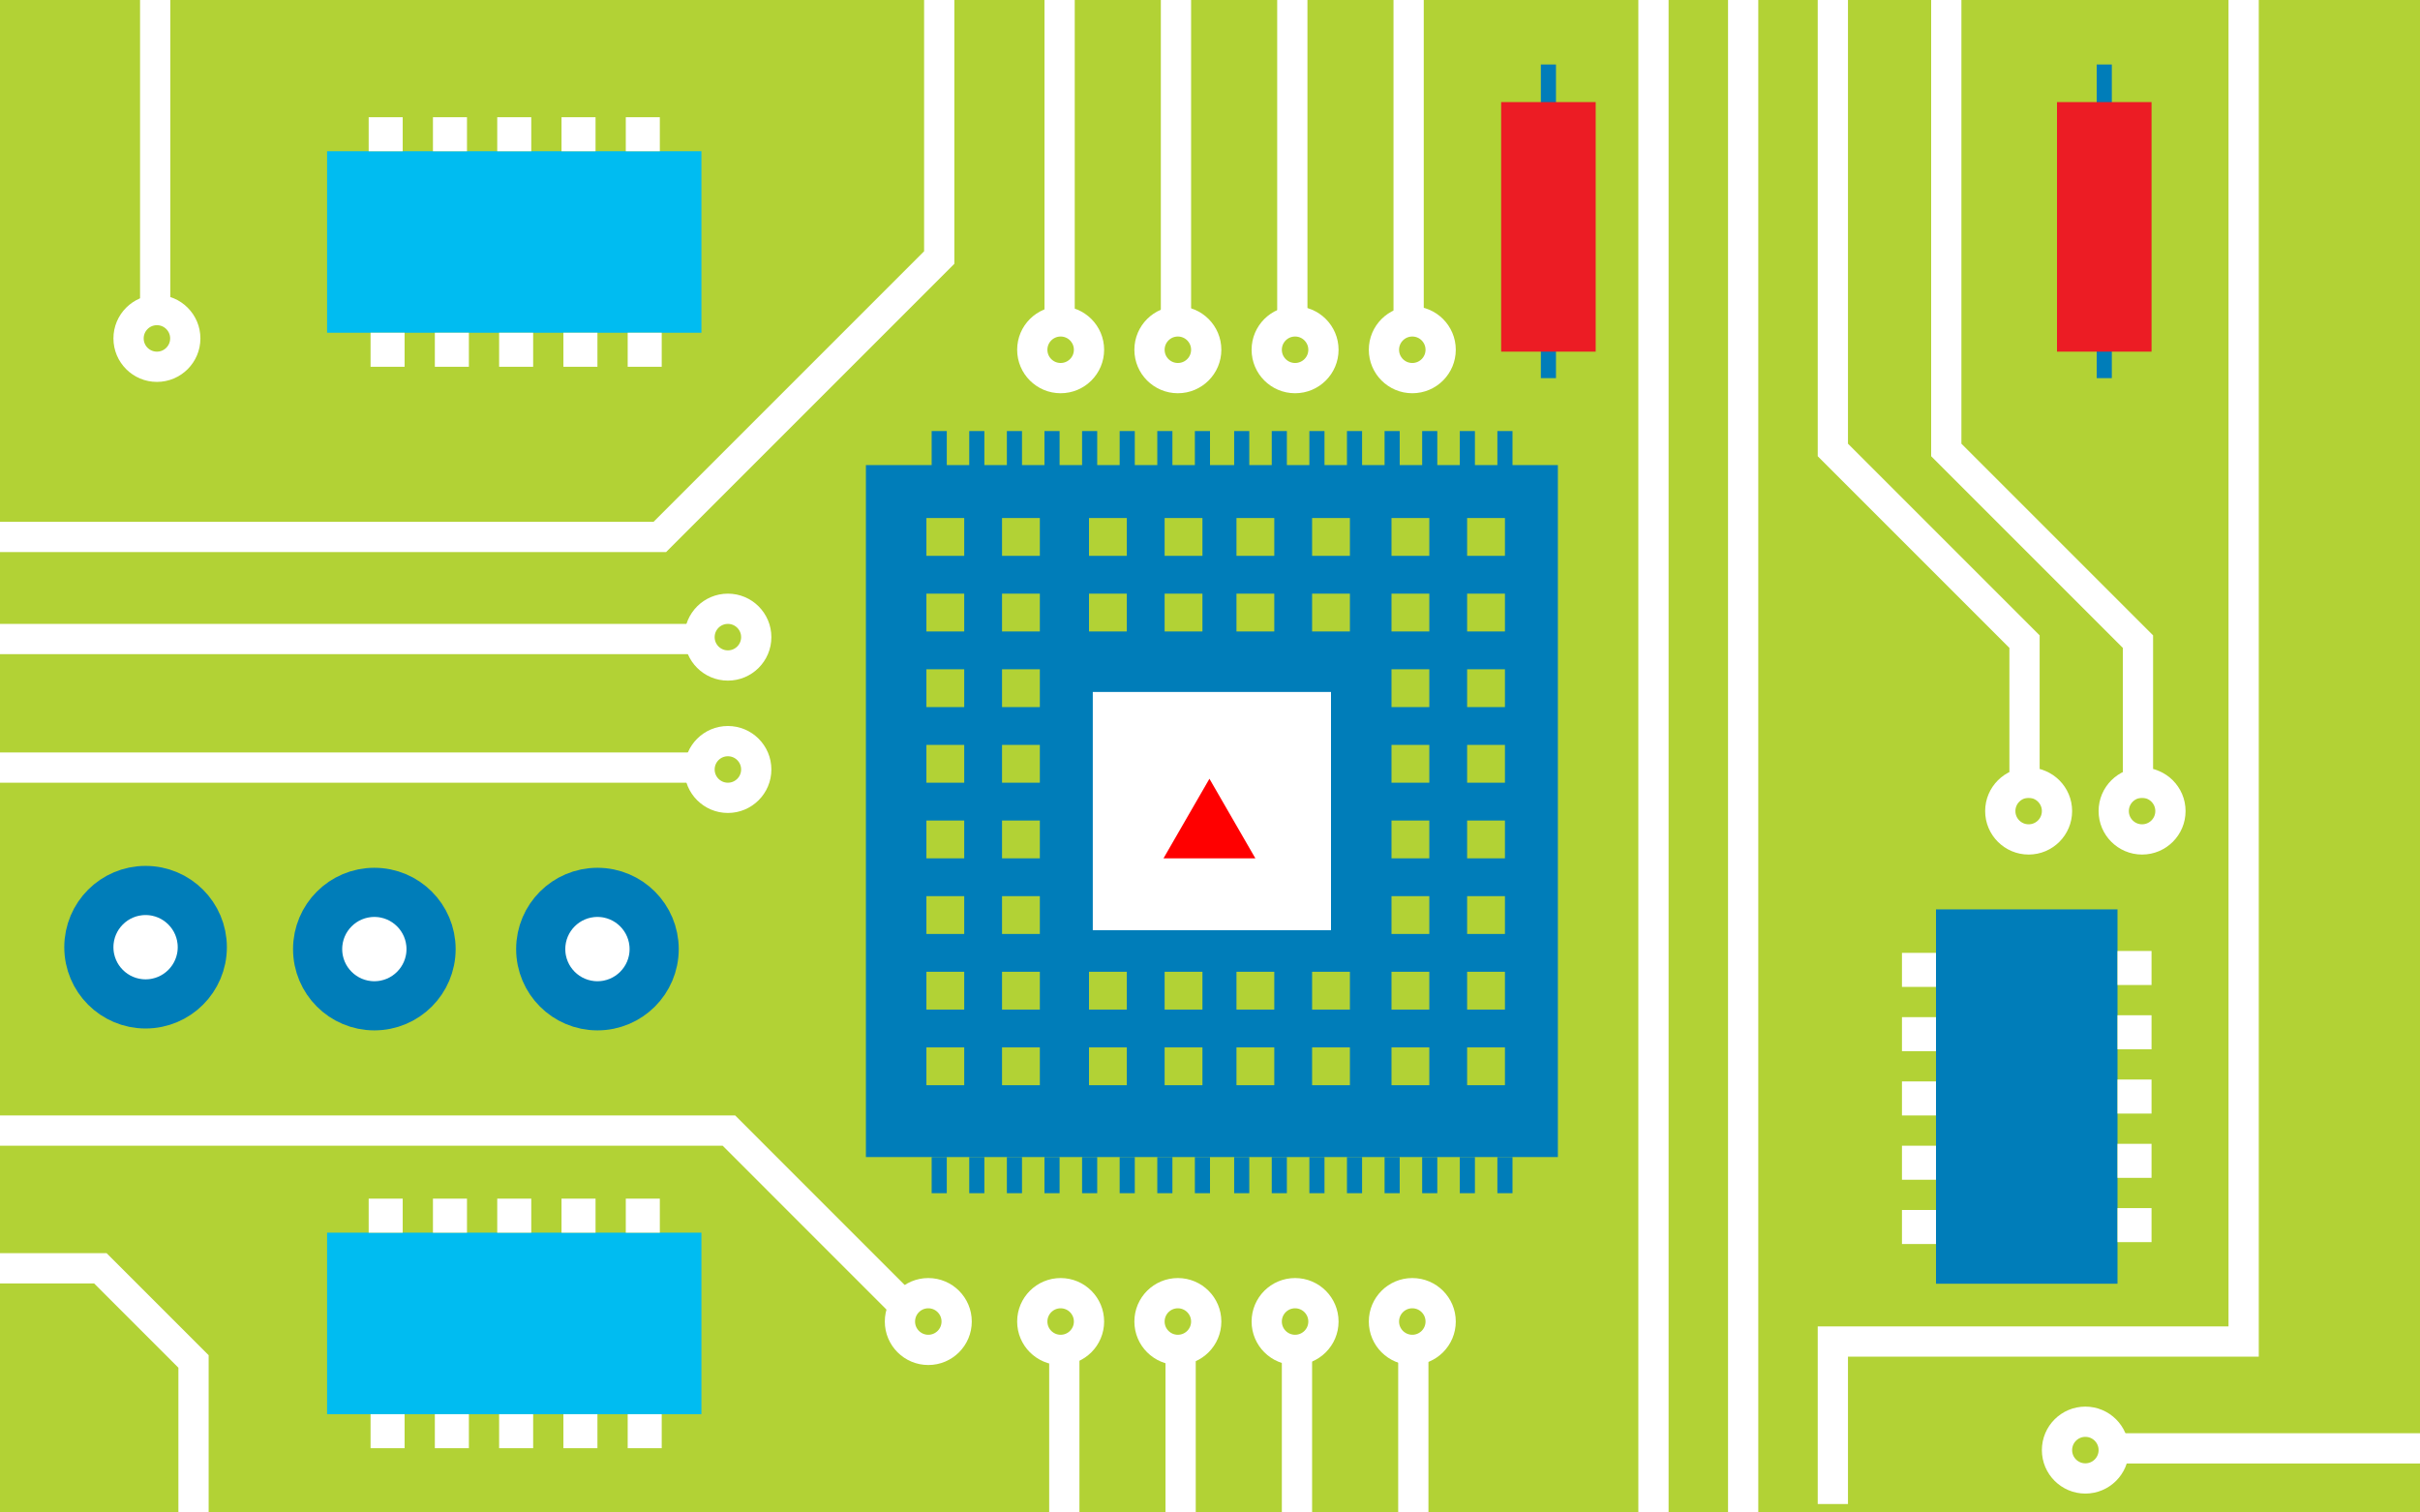 <svg width="640" height="400" viewBox="0 0 640 400" fill="none" xmlns="http://www.w3.org/2000/svg">
<rect x="0" y="0" width="640" height="400" fill="#333333" stroke="none"/>
<g clip-path="url(#clip0)">
<path d="M640 0H0V400H640V0Z" fill="#B2D235"/>
<path d="M185.5 40H86.5V88H185.5V40Z" fill="#00BCF1"/>
<path d="M106.5 31H97.5V40H106.5V31Z" fill="white"/>
<path d="M123.5 31H114.5V40H123.5V31Z" fill="white"/>
<path d="M140.5 31H131.5V40H140.5V31Z" fill="white"/>
<path d="M157.5 31H148.5V40H157.5V31Z" fill="white"/>
<path d="M174.5 31H165.5V40H174.5V31Z" fill="white"/>
<path d="M107 88H98V97H107V88Z" fill="white"/>
<path d="M124 88H115V97H124V88Z" fill="white"/>
<path d="M141 88H132V97H141V88Z" fill="white"/>
<path d="M158 88H149V97H158V88Z" fill="white"/>
<path d="M175 88H166V97H175V88Z" fill="white"/>
<path d="M185.5 326H86.5V374H185.5V326Z" fill="#00BCF1"/>
<path d="M106.5 317H97.5V326H106.5V317Z" fill="white"/>
<path d="M123.5 317H114.5V326H123.5V317Z" fill="white"/>
<path d="M140.5 317H131.5V326H140.5V317Z" fill="white"/>
<path d="M157.5 317H148.5V326H157.5V317Z" fill="white"/>
<path d="M174.5 317H165.5V326H174.5V317Z" fill="white"/>
<path d="M107 374H98V383H107V374Z" fill="white"/>
<path d="M124 374H115V383H124V374Z" fill="white"/>
<path d="M141 374H132V383H141V374Z" fill="white"/>
<path d="M158 374H149V383H158V374Z" fill="white"/>
<path d="M175 374H166V383H175V374Z" fill="white"/>
<path d="M560 339.5V240.5H512V339.5H560Z" fill="#007DB9"/>
<path d="M569 260.5V251.5H560V260.5H569Z" fill="white"/>
<path d="M569 277.5V268.5H560V277.5H569Z" fill="white"/>
<path d="M569 294.5V285.5H560V294.5H569Z" fill="white"/>
<path d="M569 311.5V302.5H560V311.5H569Z" fill="white"/>
<path d="M569 328.5V319.5H560V328.5H569Z" fill="white"/>
<path d="M512 261V252H503V261H512Z" fill="white"/>
<path d="M512 278V269H503V278H512Z" fill="white"/>
<path d="M512 295V286H503V295H512Z" fill="white"/>
<path d="M512 312V303H503V312H512Z" fill="white"/>
<path d="M512 329V320H503V329H512Z" fill="white"/>
<path d="M382 153H259V276H382V153Z" fill="white"/>
<path d="M352 183V246H289V183H352ZM412 123H229V306H412V123Z" fill="#007DB9"/>
<path d="M255 137H245V147H255V137Z" fill="#B2D235"/>
<path d="M255 157H245V167H255V157Z" fill="#B2D235"/>
<path d="M255 177H245V187H255V177Z" fill="#B2D235"/>
<path d="M255 197H245V207H255V197Z" fill="#B2D235"/>
<path d="M255 217H245V227H255V217Z" fill="#B2D235"/>
<path d="M255 237H245V247H255V237Z" fill="#B2D235"/>
<path d="M255 257H245V267H255V257Z" fill="#B2D235"/>
<path d="M255 277H245V287H255V277Z" fill="#B2D235"/>
<path d="M275 137H265V147H275V137Z" fill="#B2D235"/>
<path d="M275 157H265V167H275V157Z" fill="#B2D235"/>
<path d="M275 177H265V187H275V177Z" fill="#B2D235"/>
<path d="M275 197H265V207H275V197Z" fill="#B2D235"/>
<path d="M275 217H265V227H275V217Z" fill="#B2D235"/>
<path d="M275 237H265V247H275V237Z" fill="#B2D235"/>
<path d="M275 257H265V267H275V257Z" fill="#B2D235"/>
<path d="M275 277H265V287H275V277Z" fill="#B2D235"/>
<path d="M298 257H288V267H298V257Z" fill="#B2D235"/>
<path d="M298 277H288V287H298V277Z" fill="#B2D235"/>
<path d="M318 257H308V267H318V257Z" fill="#B2D235"/>
<path d="M318 277H308V287H318V277Z" fill="#B2D235"/>
<path d="M337 257H327V267H337V257Z" fill="#B2D235"/>
<path d="M337 277H327V287H337V277Z" fill="#B2D235"/>
<path d="M357 257H347V267H357V257Z" fill="#B2D235"/>
<path d="M357 277H347V287H357V277Z" fill="#B2D235"/>
<path d="M298 137H288V147H298V137Z" fill="#B2D235"/>
<path d="M298 157H288V167H298V157Z" fill="#B2D235"/>
<path d="M318 137H308V147H318V137Z" fill="#B2D235"/>
<path d="M318 157H308V167H318V157Z" fill="#B2D235"/>
<path d="M337 137H327V147H337V137Z" fill="#B2D235"/>
<path d="M337 157H327V167H337V157Z" fill="#B2D235"/>
<path d="M357 137H347V147H357V137Z" fill="#B2D235"/>
<path d="M357 157H347V167H357V157Z" fill="#B2D235"/>
<path d="M378 137H368V147H378V137Z" fill="#B2D235"/>
<path d="M378 157H368V167H378V157Z" fill="#B2D235"/>
<path d="M378 177H368V187H378V177Z" fill="#B2D235"/>
<path d="M378 197H368V207H378V197Z" fill="#B2D235"/>
<path d="M378 217H368V227H378V217Z" fill="#B2D235"/>
<path d="M378 237H368V247H378V237Z" fill="#B2D235"/>
<path d="M378 257H368V267H378V257Z" fill="#B2D235"/>
<path d="M378 277H368V287H378V277Z" fill="#B2D235"/>
<path d="M398 137H388V147H398V137Z" fill="#B2D235"/>
<path d="M398 157H388V167H398V157Z" fill="#B2D235"/>
<path d="M398 177H388V187H398V177Z" fill="#B2D235"/>
<path d="M398 197H388V207H398V197Z" fill="#B2D235"/>
<path d="M398 217H388V227H398V217Z" fill="#B2D235"/>
<path d="M398 237H388V247H398V237Z" fill="#B2D235"/>
<path d="M398 257H388V267H398V257Z" fill="#B2D235"/>
<path d="M398 277H388V287H398V277Z" fill="#B2D235"/>
<path d="M0 142H174.5L248.39 68.11V0" stroke="white" stroke-width="8" stroke-miterlimit="10"/>
<path d="M0 169H192.77" stroke="white" stroke-width="8" stroke-miterlimit="10"/>
<path d="M0 203H192.77" stroke="white" stroke-width="8" stroke-miterlimit="10"/>
<path d="M41.04 0V88" stroke="white" stroke-width="8" stroke-miterlimit="10"/>
<path d="M0 299H192.77L241.88 348.12" stroke="white" stroke-width="8" stroke-miterlimit="10"/>
<path d="M192.5 211C196.642 211 200 207.642 200 203.5C200 199.358 196.642 196 192.5 196C188.358 196 185 199.358 185 203.5C185 207.642 188.358 211 192.5 211Z" fill="#B2D235" stroke="white" stroke-width="8" stroke-miterlimit="10"/>
<path d="M245.5 357C249.642 357 253 353.642 253 349.5C253 345.358 249.642 342 245.5 342C241.358 342 238 345.358 238 349.5C238 353.642 241.358 357 245.5 357Z" fill="#B2D235" stroke="white" stroke-width="8" stroke-miterlimit="10"/>
<path d="M536.5 222C540.642 222 544 218.642 544 214.5C544 210.358 540.642 207 536.5 207C532.358 207 529 210.358 529 214.5C529 218.642 532.358 222 536.5 222Z" fill="#B2D235" stroke="white" stroke-width="8" stroke-miterlimit="10"/>
<path d="M280.5 100C284.642 100 288 96.642 288 92.5C288 88.358 284.642 85 280.5 85C276.358 85 273 88.358 273 92.5C273 96.642 276.358 100 280.5 100Z" fill="#B2D235" stroke="white" stroke-width="8" stroke-miterlimit="10"/>
<path d="M311.5 100C315.642 100 319 96.642 319 92.5C319 88.358 315.642 85 311.5 85C307.358 85 304 88.358 304 92.5C304 96.642 307.358 100 311.5 100Z" fill="#B2D235" stroke="white" stroke-width="8" stroke-miterlimit="10"/>
<path d="M342.5 100C346.642 100 350 96.642 350 92.5C350 88.358 346.642 85 342.5 85C338.358 85 335 88.358 335 92.5C335 96.642 338.358 100 342.5 100Z" fill="#B2D235" stroke="white" stroke-width="8" stroke-miterlimit="10"/>
<path d="M373.5 100C377.642 100 381 96.642 381 92.5C381 88.358 377.642 85 373.5 85C369.358 85 366 88.358 366 92.5C366 96.642 369.358 100 373.5 100Z" fill="#B2D235" stroke="white" stroke-width="8" stroke-miterlimit="10"/>
<path d="M38.5 265.5C46.784 265.5 53.5 258.784 53.5 250.5C53.5 242.216 46.784 235.5 38.5 235.5C30.216 235.5 23.5 242.216 23.5 250.5C23.5 258.784 30.216 265.5 38.5 265.5Z" fill="white" stroke="#007DB9" stroke-width="13" stroke-miterlimit="10"/>
<path d="M99 266C107.284 266 114 259.284 114 251C114 242.716 107.284 236 99 236C90.716 236 84 242.716 84 251C84 259.284 90.716 266 99 266Z" fill="white" stroke="#007DB9" stroke-width="13" stroke-miterlimit="10"/>
<path d="M158 266C166.284 266 173 259.284 173 251C173 242.716 166.284 236 158 236C149.716 236 143 242.716 143 251C143 259.284 149.716 266 158 266Z" fill="white" stroke="#007DB9" stroke-width="13" stroke-miterlimit="10"/>
<path d="M192.5 176C196.642 176 200 172.642 200 168.5C200 164.358 196.642 161 192.5 161C188.358 161 185 164.358 185 168.5C185 172.642 188.358 176 192.5 176Z" fill="#B2D235" stroke="white" stroke-width="8" stroke-miterlimit="10"/>
<path d="M41.5 97C45.642 97 49 93.642 49 89.5C49 85.358 45.642 82 41.5 82C37.358 82 34 85.358 34 89.5C34 93.642 37.358 97 41.5 97Z" fill="#B2D235" stroke="white" stroke-width="8" stroke-miterlimit="10"/>
<path d="M641 383.04H553" stroke="white" stroke-width="8" stroke-miterlimit="10"/>
<path d="M551.5 391C555.642 391 559 387.642 559 383.5C559 379.358 555.642 376 551.5 376C547.358 376 544 379.358 544 383.5C544 387.642 547.358 391 551.5 391Z" fill="#B2D235" stroke="white" stroke-width="8" stroke-miterlimit="10"/>
<path d="M437.28 0V400" stroke="white" stroke-width="8" stroke-miterlimit="10"/>
<path d="M461 0V400" stroke="white" stroke-width="8" stroke-miterlimit="10"/>
<path d="M484.72 0V119L535.41 169.69V211" fill="#B2D235"/>
<path d="M484.72 0V119L535.41 169.69V211" stroke="white" stroke-width="8" stroke-miterlimit="10"/>
<path d="M566.5 222C570.642 222 574 218.642 574 214.5C574 210.358 570.642 207 566.5 207C562.358 207 559 210.358 559 214.5C559 218.642 562.358 222 566.5 222Z" fill="#B2D235" stroke="white" stroke-width="8" stroke-miterlimit="10"/>
<path d="M514.72 0V119L565.41 169.69V211" fill="#B2D235"/>
<path d="M514.72 0V119L565.41 169.69V211" stroke="white" stroke-width="8" stroke-miterlimit="10"/>
<path d="M280.23 0V88" stroke="white" stroke-width="8" stroke-miterlimit="10"/>
<path d="M311 0V88" stroke="white" stroke-width="8" stroke-miterlimit="10"/>
<path d="M341.77 0V88" stroke="white" stroke-width="8" stroke-miterlimit="10"/>
<path d="M372.53 0V88" stroke="white" stroke-width="8" stroke-miterlimit="10"/>
<path d="M373.5 357C377.642 357 381 353.642 381 349.5C381 345.358 377.642 342 373.5 342C369.358 342 366 345.358 366 349.5C366 353.642 369.358 357 373.5 357Z" fill="#B2D235" stroke="white" stroke-width="8" stroke-miterlimit="10"/>
<path d="M342.5 357C346.642 357 350 353.642 350 349.5C350 345.358 346.642 342 342.5 342C338.358 342 335 345.358 335 349.5C335 353.642 338.358 357 342.5 357Z" fill="#B2D235" stroke="white" stroke-width="8" stroke-miterlimit="10"/>
<path d="M311.5 357C315.642 357 319 353.642 319 349.5C319 345.358 315.642 342 311.5 342C307.358 342 304 345.358 304 349.5C304 353.642 307.358 357 311.5 357Z" fill="#B2D235" stroke="white" stroke-width="8" stroke-miterlimit="10"/>
<path d="M280.5 357C284.642 357 288 353.642 288 349.5C288 345.358 284.642 342 280.5 342C276.358 342 273 345.358 273 349.5C273 353.642 276.358 357 280.5 357Z" fill="#B2D235" stroke="white" stroke-width="8" stroke-miterlimit="10"/>
<path d="M373.77 400V354" stroke="white" stroke-width="8" stroke-miterlimit="10"/>
<path d="M343 400V354" stroke="white" stroke-width="8" stroke-miterlimit="10"/>
<path d="M312.23 400V354" stroke="white" stroke-width="8" stroke-miterlimit="10"/>
<path d="M281.47 400V354" stroke="white" stroke-width="8" stroke-miterlimit="10"/>
<path d="M0 335.42H26.54L51.18 360.06V400" fill="#B2D235"/>
<path d="M0 335.42H26.54L51.18 360.06V400" stroke="white" stroke-width="8" stroke-miterlimit="10"/>
<path d="M484.72 397.76V354.79H593.36V0" stroke="white" stroke-width="8" stroke-miterlimit="10"/>
<path d="M248.39 306V315.56" stroke="#007DB9" stroke-width="4" stroke-miterlimit="10"/>
<path d="M258.33 306V315.56" stroke="#007DB9" stroke-width="4" stroke-miterlimit="10"/>
<path d="M268.28 306V315.56" stroke="#007DB9" stroke-width="4" stroke-miterlimit="10"/>
<path d="M278.22 306V315.56" stroke="#007DB9" stroke-width="4" stroke-miterlimit="10"/>
<path d="M288.17 306V315.56" stroke="#007DB9" stroke-width="4" stroke-miterlimit="10"/>
<path d="M298.11 306V315.56" stroke="#007DB9" stroke-width="4" stroke-miterlimit="10"/>
<path d="M308.06 306V315.56" stroke="#007DB9" stroke-width="4" stroke-miterlimit="10"/>
<path d="M318 306V315.56" stroke="#007DB9" stroke-width="4" stroke-miterlimit="10"/>
<path d="M328.39 306V315.56" stroke="#007DB9" stroke-width="4" stroke-miterlimit="10"/>
<path d="M338.33 306V315.56" stroke="#007DB9" stroke-width="4" stroke-miterlimit="10"/>
<path d="M348.28 306V315.56" stroke="#007DB9" stroke-width="4" stroke-miterlimit="10"/>
<path d="M358.22 306V315.56" stroke="#007DB9" stroke-width="4" stroke-miterlimit="10"/>
<path d="M368.17 306V315.56" stroke="#007DB9" stroke-width="4" stroke-miterlimit="10"/>
<path d="M378.11 306V315.56" stroke="#007DB9" stroke-width="4" stroke-miterlimit="10"/>
<path d="M388.06 306V315.56" stroke="#007DB9" stroke-width="4" stroke-miterlimit="10"/>
<path d="M398 306V315.56" stroke="#007DB9" stroke-width="4" stroke-miterlimit="10"/>
<path d="M248.39 114V123.56" stroke="#007DB9" stroke-width="4" stroke-miterlimit="10"/>
<path d="M258.33 114V123.56" stroke="#007DB9" stroke-width="4" stroke-miterlimit="10"/>
<path d="M268.28 114V123.56" stroke="#007DB9" stroke-width="4" stroke-miterlimit="10"/>
<path d="M278.22 114V123.56" stroke="#007DB9" stroke-width="4" stroke-miterlimit="10"/>
<path d="M288.17 114V123.56" stroke="#007DB9" stroke-width="4" stroke-miterlimit="10"/>
<path d="M298.11 114V123.56" stroke="#007DB9" stroke-width="4" stroke-miterlimit="10"/>
<path d="M308.06 114V123.56" stroke="#007DB9" stroke-width="4" stroke-miterlimit="10"/>
<path d="M318 114V123.56" stroke="#007DB9" stroke-width="4" stroke-miterlimit="10"/>
<path d="M328.39 114V123.56" stroke="#007DB9" stroke-width="4" stroke-miterlimit="10"/>
<path d="M338.33 114V123.56" stroke="#007DB9" stroke-width="4" stroke-miterlimit="10"/>
<path d="M348.28 114V123.56" stroke="#007DB9" stroke-width="4" stroke-miterlimit="10"/>
<path d="M358.22 114V123.56" stroke="#007DB9" stroke-width="4" stroke-miterlimit="10"/>
<path d="M368.17 114V123.56" stroke="#007DB9" stroke-width="4" stroke-miterlimit="10"/>
<path d="M378.11 114V123.56" stroke="#007DB9" stroke-width="4" stroke-miterlimit="10"/>
<path d="M388.06 114V123.56" stroke="#007DB9" stroke-width="4" stroke-miterlimit="10"/>
<path d="M398 114V123.56" stroke="#007DB9" stroke-width="4" stroke-miterlimit="10"/>
<path d="M556.5 17.06V100" stroke="#007DB9" stroke-width="4" stroke-miterlimit="10"/>
<path d="M569 27H544V93H569V27Z" fill="#EC1C24"/>
<path d="M409.5 17.06V100" stroke="#007DB9" stroke-width="4" stroke-miterlimit="10"/>
<path d="M422 27H397V93H422V27Z" fill="#EC1C24"/>
<path d="M319.85 205.95L307.7 227H332L319.85 205.95Z" fill="#FF0000"/>
</g>
<defs>
<clipPath id="clip0">
<rect width="640" height="400" fill="white"/>
</clipPath>
</defs>
</svg>
